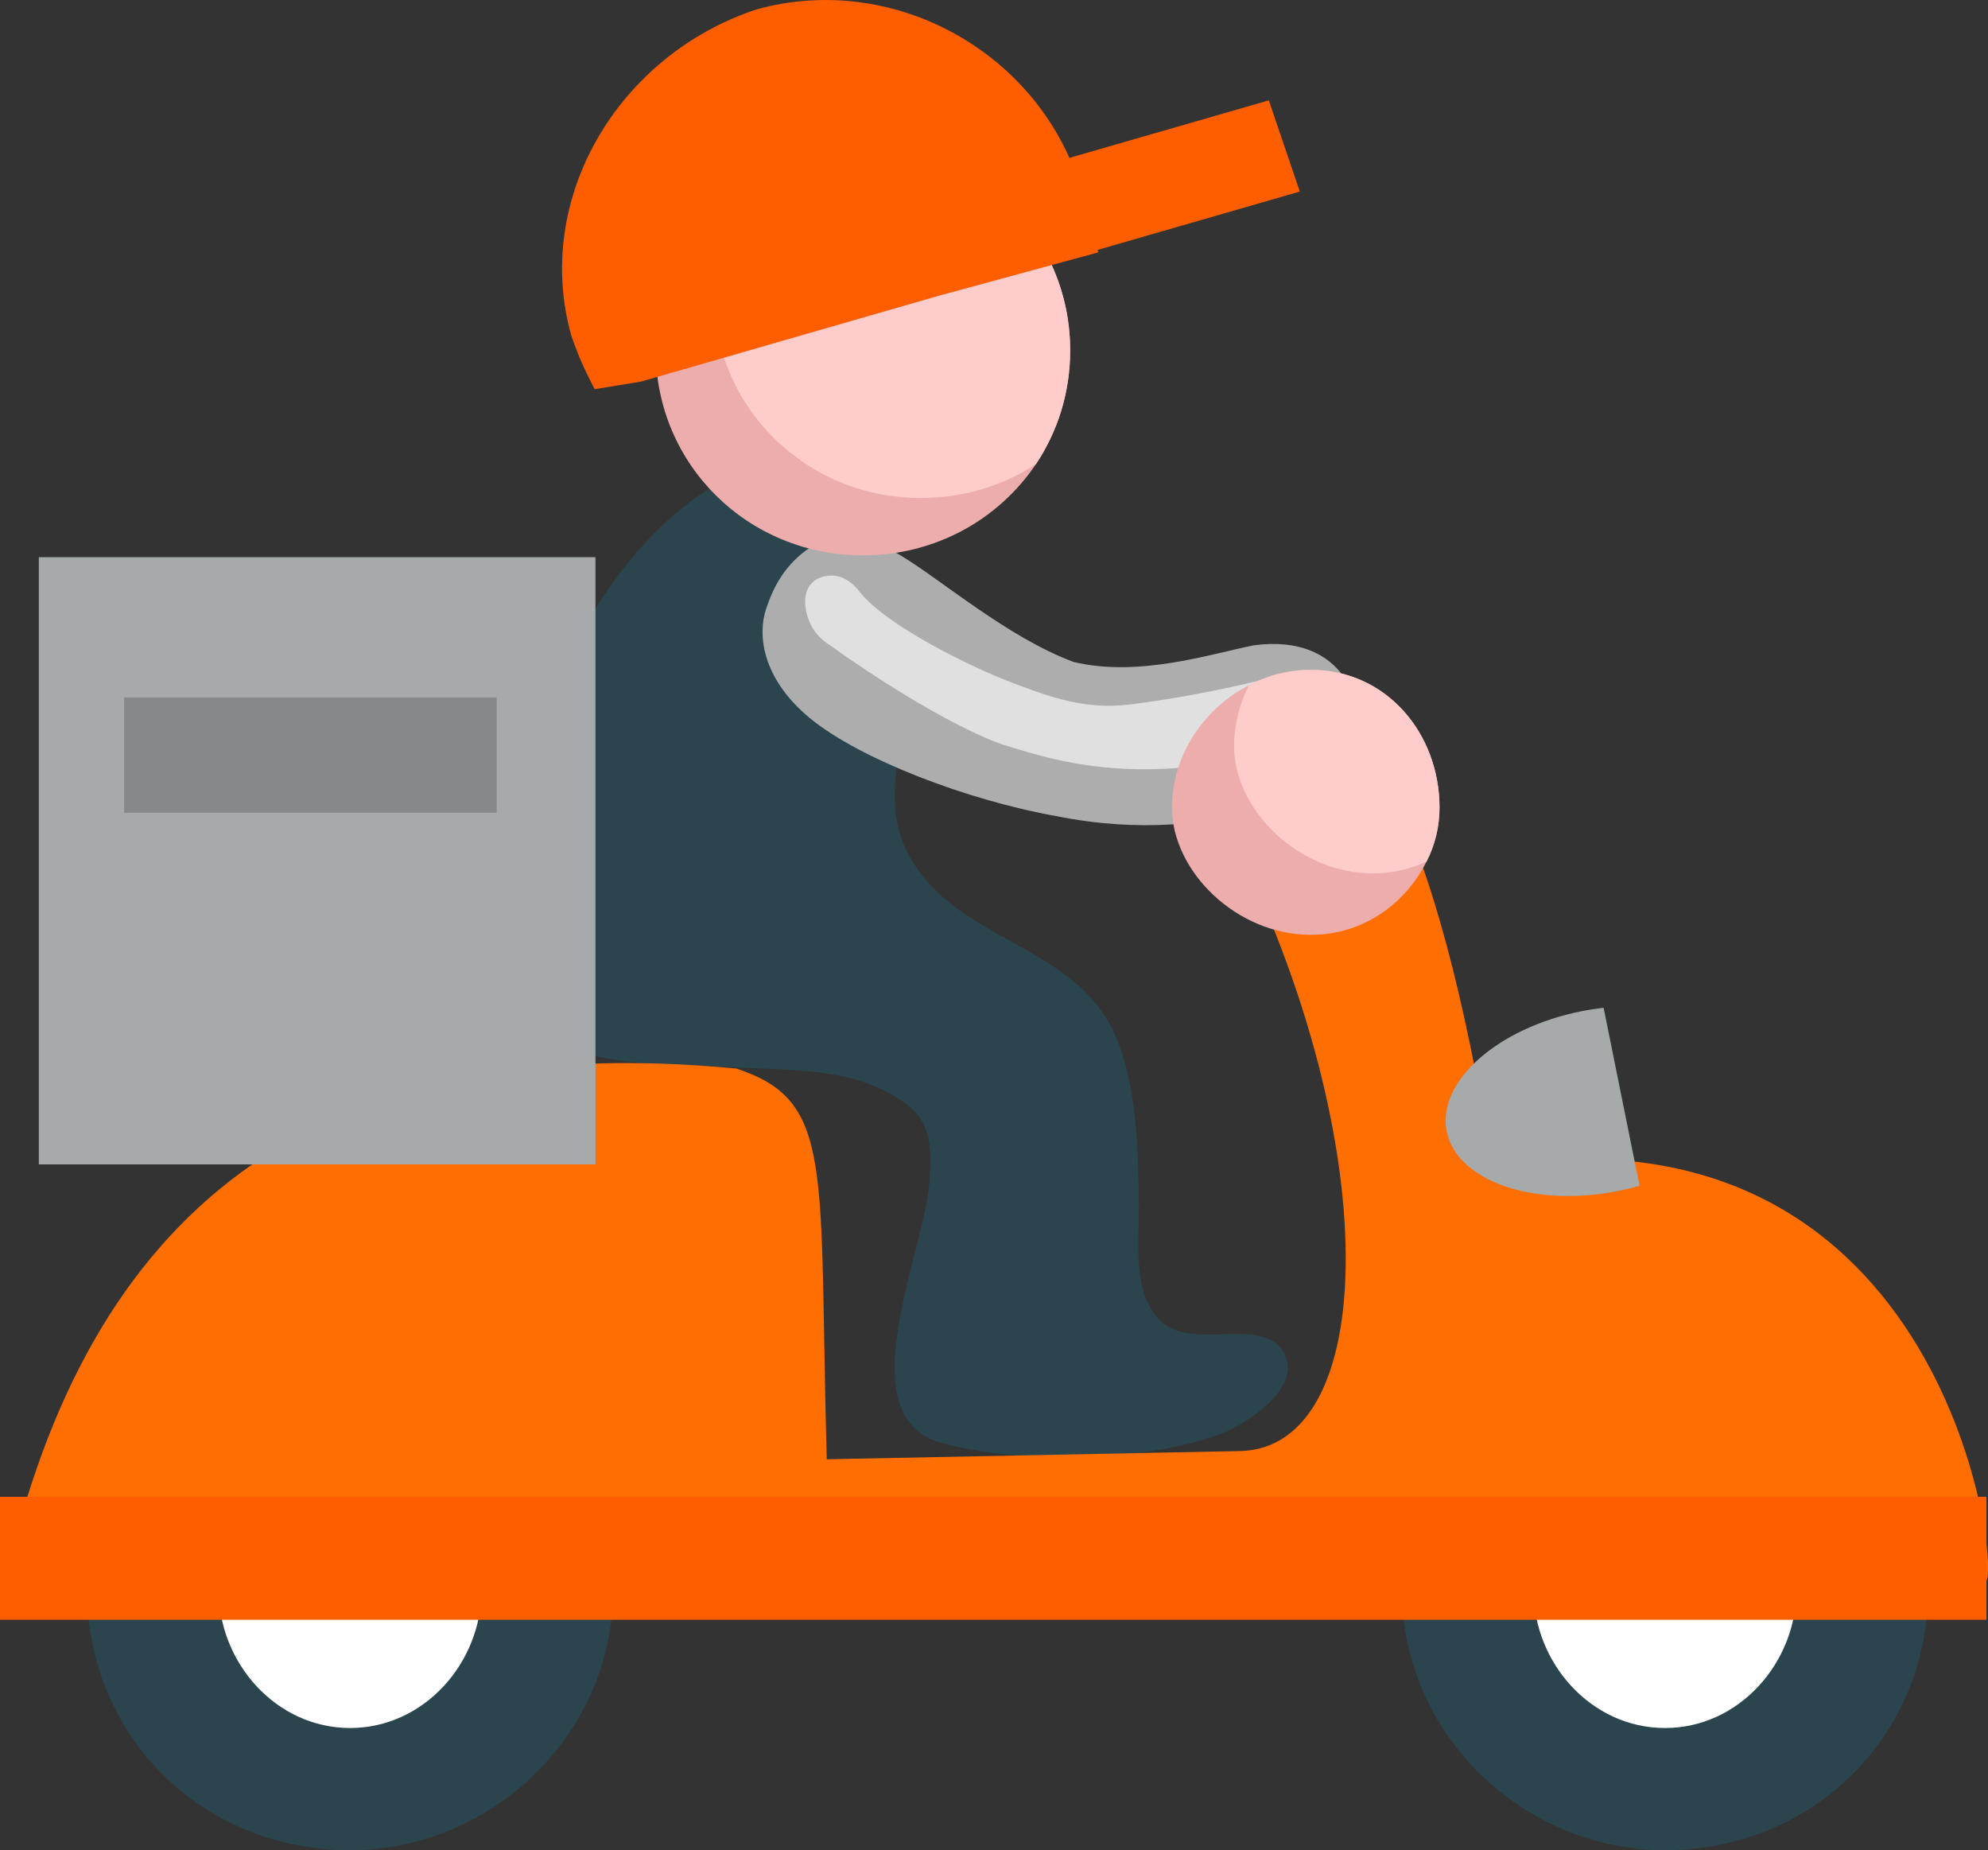 <svg width="187" height="174" viewBox="0 0 187 174" fill="none" xmlns="http://www.w3.org/2000/svg">
<rect x="0" y="0" width="187" height="174" fill="#333333" stroke="none"/>
<g clip-path="url(#clip0_1733_94)">
<path fill-rule="evenodd" clip-rule="evenodd" d="M32.932 174C46.071 174 57.672 163.278 57.672 149.5C57.672 136.487 46.08 124.999 32.932 124.999C19.018 124.999 8.191 136.479 8.191 149.5C8.191 163.278 19.018 174 32.932 174Z" fill="#2B454E"/>
<path fill-rule="evenodd" clip-rule="evenodd" d="M156.616 174C170.53 174 181.357 163.278 181.357 149.5C181.357 136.487 170.53 124.999 156.616 124.999C143.477 124.999 131.876 136.479 131.876 149.5C131.876 163.278 143.468 174 156.616 174Z" fill="#2B454E"/>
<path fill-rule="evenodd" clip-rule="evenodd" d="M55.351 58.388C51.211 66.595 44.594 81.829 46.863 91.293C49.15 100.835 60.394 99.819 68.186 100.327C72.778 100.628 78.404 100.37 82.63 102.307C87.378 104.486 87.813 106.622 87.404 111.436C86.848 117.998 79.7 133.292 88.578 135.704C95.961 137.71 107.84 137.547 114.953 134.791C117.345 133.861 123.049 130.201 120.51 126.851C118.301 123.931 112.136 126.989 109.205 124.267C106.431 121.692 107.179 116.525 107.127 113.167C107.057 108.181 106.944 102.213 104.988 97.562C101.144 88.425 89.213 88.675 85.1 79.633C82.9 74.793 85.213 68.593 85.604 63.529C86.074 57.483 85.813 51.49 81.152 46.986C71.638 37.831 59.986 50.12 55.351 58.388Z" fill="#2B454E"/>
<path fill-rule="evenodd" clip-rule="evenodd" d="M127.936 69.471C127.875 70.168 127.588 70.806 127.232 71.383C126.475 73.699 123.379 75.258 118.71 76.007C114.101 77.514 107.153 78.324 99.387 76.756C90.917 75.249 80.882 71.383 76.203 67.559C71.594 63.744 71.29 59.636 72.046 57.32C72.803 55.003 73.925 53.04 76.203 51.481C76.786 50.904 77.664 50.551 78.656 50.499C80.23 50.327 82.334 50.844 84.725 52.239C88.578 54.555 94.769 59.929 100.961 62.246C107.153 63.753 114.101 61.436 117.953 60.687C122.084 60.136 124.901 61.436 126.475 63.753C127.64 64.898 128.345 67.387 127.936 69.471Z" fill="#ADADAD"/>
<path fill-rule="evenodd" clip-rule="evenodd" d="M100.665 32.957C100.665 36.953 99.465 40.622 97.448 43.644C93.96 48.828 88.012 52.23 81.151 52.23C70.359 52.23 61.681 43.696 61.681 32.949C61.681 26.145 65.116 20.263 70.403 16.862C73.455 14.804 77.168 13.624 81.142 13.624C91.986 13.632 100.665 22.218 100.665 32.957Z" fill="#EDADAD"/>
<path fill-rule="evenodd" clip-rule="evenodd" d="M100.666 32.957C100.666 36.953 99.466 40.621 97.448 43.644C94.335 45.702 90.63 46.831 86.604 46.831C75.804 46.831 67.134 38.305 67.134 27.558C67.134 23.562 68.334 19.893 70.403 16.87C73.456 14.812 77.169 13.632 81.143 13.632C91.987 13.632 100.666 22.218 100.666 32.957Z" fill="#FFCCCC"/>
<path fill-rule="evenodd" clip-rule="evenodd" d="M103.256 23.501L122.266 18.016L119.353 9.438L100.595 14.847C95.726 3.927 83.221 -2.403 71.238 0.861C58.124 5.15 50.106 18.73 53.75 31.596C54.48 33.741 55.202 35.17 55.932 36.6L60.307 35.885L88.36 27.799L103.317 23.734C103.283 23.648 103.283 23.579 103.256 23.501Z" fill="#FF5E00"/>
<path fill-rule="evenodd" clip-rule="evenodd" d="M156.616 162.512C163.573 162.512 168.982 156.389 168.982 149.5C168.982 142.61 163.573 137.245 156.616 137.245C149.659 137.245 144.25 142.602 144.25 149.5C144.25 156.389 149.659 162.512 156.616 162.512Z" fill="white"/>
<path fill-rule="evenodd" clip-rule="evenodd" d="M32.932 162.512C39.889 162.512 45.298 156.389 45.298 149.5C45.298 142.61 39.889 137.245 32.932 137.245C25.975 137.245 20.566 142.602 20.566 149.5C20.566 156.389 25.975 162.512 32.932 162.512Z" fill="white"/>
<path fill-rule="evenodd" clip-rule="evenodd" d="M140.38 109.679C129.554 43.076 113.327 73.691 114.101 75.224C130.337 105.08 130.337 136.47 116.423 136.47L77.769 137.237C76.995 109.67 78.543 103.548 69.264 100.49C29.071 96.667 8.192 114.269 0.461 148.725C44.524 148.725 133.415 147.958 186.757 148.725C188.313 148.733 183.669 102.798 140.38 109.679Z" fill="#FF6E00"/>
<path d="M56.011 52.402H3.652V109.507H56.011V52.402Z" fill="#A6AAAB"/>
<path d="M46.715 65.596H11.679V76.438H46.715V65.596Z" fill="#86898A"/>
<path fill-rule="evenodd" clip-rule="evenodd" d="M150.842 94.772L154.225 111.522C153.573 111.694 152.886 111.875 152.181 112.013C144.242 113.589 137.015 111.057 136.085 106.406C135.146 101.756 140.833 96.675 148.772 95.099C149.468 94.961 150.172 94.858 150.842 94.772Z" fill="#A6AAAB"/>
<path d="M186.852 140.767H0V152.333H186.852V140.767Z" fill="#FF5E00"/>
<path fill-rule="evenodd" clip-rule="evenodd" d="M80.899 55.701C83.36 58.818 91.378 62.788 95.413 64.287C98.778 65.544 101.97 66.732 106.092 66.276C107.135 66.164 112.553 65.458 118.414 64.011C119.223 63.813 121.023 63.356 122.432 64.287C123.371 64.907 124.223 66.198 124.075 67.275C123.641 70.496 114.249 72.485 106.822 72.339C101.309 72.227 97.283 70.952 94.222 69.988C94.222 69.988 88.656 68.231 77.786 60.489C77.525 60.308 76.725 59.722 76.23 58.68C75.786 57.742 75.308 55.856 76.412 54.788C77.256 53.97 78.517 54.142 78.604 54.159C79.873 54.349 80.673 55.416 80.899 55.701Z" fill="#E0E0E0"/>
<path fill-rule="evenodd" clip-rule="evenodd" d="M135.407 75.947C135.407 77.686 134.998 79.469 134.18 81.036C132.25 84.912 128.285 87.917 123.319 87.917C116.258 87.917 110.24 81.906 110.24 75.947C110.24 71.03 113.223 66.638 117.484 64.442C119.241 63.512 121.215 62.995 123.319 62.995C130.389 62.995 135.407 68.954 135.407 75.947Z" fill="#EDADAD"/>
<path fill-rule="evenodd" clip-rule="evenodd" d="M135.407 75.947C135.407 77.686 134.998 79.469 134.18 81.036C132.659 81.734 130.963 82.139 129.163 82.139C122.102 82.139 116.084 76.128 116.084 70.168C116.084 68.145 116.606 66.181 117.484 64.442C119.241 63.512 121.215 62.995 123.319 62.995C130.389 62.995 135.407 68.954 135.407 75.947Z" fill="#FFCCCC"/>
</g>
<defs>
<clipPath id="clip0_1733_94">
<rect width="187" height="174" fill="white"/>
</clipPath>
</defs>
</svg>
